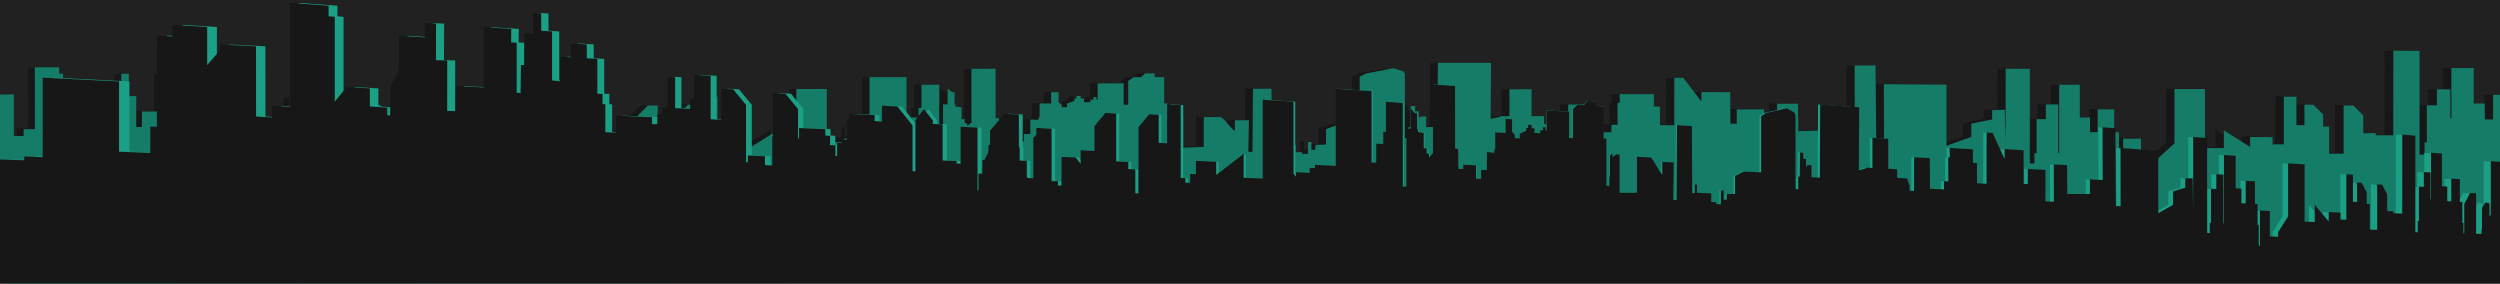 <?xml version="1.0" encoding="UTF-8" standalone="no"?>
<svg
   xmlns:dc="http://purl.org/dc/elements/1.1/"
   xmlns:cc="http://creativecommons.org/ns#"
   xmlns:rdf="http://www.w3.org/1999/02/22-rdf-syntax-ns#"
   xmlns:svg="http://www.w3.org/2000/svg"
   xmlns="http://www.w3.org/2000/svg"
   xmlns:sodipodi="http://sodipodi.sourceforge.net/DTD/sodipodi-0.dtd"
   xmlns:inkscape="http://www.inkscape.org/namespaces/inkscape"
   inkscape:export-ydpi="96"
   inkscape:export-xdpi="96"
   inkscape:export-filename="/run/media/bogdan/WORK/Work2020/Manjaro2020/SocialMedia_Banners/forum_Banner_11.png"
   sodipodi:docname="forum_Footer.svg"
   inkscape:version="1.0 (4035a4fb49, 2020-05-01)"
   id="svg8"
   version="1.1"
   viewBox="0 0 1983.996 225"
   height="225"
   width="1983.996">
  <defs
     id="defs2">
    <style
       id="current-color-scheme"
       type="text/css">
   .ColorScheme-Text { color:#dfdfdf; } .ColorScheme-Highlight { color:#4285f4; }
  </style>
    <style
       type="text/css"
       id="current-color-scheme-6">
      .ColorScheme-Text {
        color:#eff0f1;
      }
      </style>
    <style
       id="current-color-scheme-0"
       type="text/css">
   .ColorScheme-Text { color:#dfdfdf; } .ColorScheme-Highlight { color:#4285f4; }
  </style>
    <style
       type="text/css"
       id="current-color-scheme-2">
      .ColorScheme-Text {
        color:#eff0f1;
      }
      </style>
    <style
       type="text/css"
       id="current-color-scheme-5">
      .ColorScheme-Text {
        color:#eff0f1;
      }
      </style>
  </defs>
  <sodipodi:namedview
     inkscape:guide-bbox="true"
     showguides="true"
     units="px"
     inkscape:document-rotation="0"
     inkscape:window-maximized="1"
     inkscape:window-y="3"
     inkscape:window-x="1923"
     inkscape:window-height="1047"
     inkscape:window-width="1914"
     showgrid="false"
     inkscape:current-layer="layer1"
     inkscape:document-units="px"
     inkscape:cy="-54.709304"
     inkscape:cx="1176.4396"
     inkscape:zoom="0.5"
     inkscape:pageshadow="2"
     inkscape:pageopacity="0"
     borderopacity="1"
     bordercolor="#2e3340"
     pagecolor="#404552"
     id="base" />
  <g
     style="display:inline"
     id="layer1"
     inkscape:groupmode="layer"
     inkscape:label="Layer 1">
    <rect
       inkscape:export-ydpi="96"
       inkscape:export-xdpi="96"
       inkscape:export-filename="/run/media/bogdan/WORK/Work2020/Manjaro2020/Forum/theme/discource-manjaro-theme-dark2/assets/forum_footer_w3_dark.png"
       style="fill:#212121;fill-opacity:1;fill-rule:evenodd;stroke-width:8.624;stroke-linecap:square;stroke-linejoin:round;stroke-opacity:0.4;paint-order:stroke markers fill"
       id="rect1148"
       width="1983.996"
       height="225"
       x="0"
       y="0" />
    <path
       id="path875-3"
       style="fill:#171717;fill-opacity:1;stroke:none;stroke-width:3.279;stroke-linecap:butt;stroke-linejoin:miter;stroke-miterlimit:4;stroke-dasharray:none;stroke-opacity:1"
       d="m 1892.484,40.508 -0.096,66.295 h -13.891 v -1.613 h -9.863 V 91.244 l -7.842,-7.76 h -7.738 v 37.752 h -11.463 v -21.164 h -4.75 v -9.561 l -7.852,-7.658 H 1822 v 16.043 h -6.363 V 76.562 h -9.967 v 37.359 h -8.932 v -5.537 h -2.481 v -0.156 h -15.34 v 7.711 l -20.818,-13 v 13.916 h -14.996 V 70.549 h -24.17 v 42.652 l -14.471,13 v 3.654 h -12.065 v -20.352 h -14.172 v 28.02 h -1.65 v -16.607 h -1.65 v -16.52 h -3.801 V 86.461 h -13.078 v 17.936 h -6.084 V 92.854 h -8.082 v -25.688 h -16.35 v 53.75 h -0.758 V 82.588 h -9.844 v 11.584 h -7.33 v 26.744 h -1.689 v 8.031 l -3.678,-0.029 0.033,-74.207 -19.162,-0.082 -0.074,57.52 -0.641,-25.336 -10.033,0.291 v 7.297 l -16.502,3.311 v 10.395 l -19.695,6.961 v -5.48 h -0.055 l 0.029,-42.533 -49.629,-0.277 0.127,44.191 h -6.152 l -0.607,-58.92 h -16.541 l 0.158,39.771 h -16.334 v 10.971 l -28.471,0.816 -0.324,-21.508 h -16.498 l 0.131,27.713 -10.512,-0.027 0.037,-23.281 -21.678,0.008 0.064,11.203 -5.074,-0.02 -0.094,-24.646 -22.877,-0.123 -0.074,7.342 -14.311,-18.512 h -0.67 -1.295 -1.293 -3.883 l -0.035,37.217 -11.287,-0.084 -0.154,-14.553 -4.668,-0.055 -0.029,-9.746 h -2.592 -1.492 -1.744 -8.076 -13.283 l 0.154,6.67 -1.859,0.453 0.168,16.926 -4.934,0.045 -0.066,5.848 h -16.105 l -0.219,-21.799 h -17.877 l -0.035,23.863 h -5.193 v -3.707 c -0.926,-1.647 -1.861,-3.293 -2.787,-4.939 h -11.149 l 0.029,-6.082 h -9.945 V 70.719 h -17.541 v 21.092 h -7.137 v 0.473 c -2.589,0.547 -5.178,1.092 -7.768,1.639 l 0.338,-43.885 h -42.174 l -0.371,50.324 h -8.938 v -8.25 h -4.215 c -0.527,0.409 -1.056,0.815 -1.584,1.223 v -5.355 h -2.91 v -4.123 l -3.506,-0.02 -0.24,16.525 h -1.541 V 109 l -2.867,0.006 V 58.371 c -0.448,-0.561 -0.897,-1.125 -1.348,-1.686 -2.601,-0.822 -5.2,-1.643 -7.797,-2.465 l -21.75,4.15 -4.932,2.467 v 37.898 h -17.584 L 1046.191,102 v 12.076 l -8.402,0.33 v 3.76 h -3.209 l 0.055,-6.148 -2.805,0.238 v 9.139 h -4.611 v -1.266 h -5.016 v -5.723 h -14.219 v -5.379 h -2.289 v 5.646 l -2.438,0.055 -0.32,-44.41 h -14.676 l -0.4,49.432 -3.27,0.035 0.455,-24.732 h -4.582 -6.533 v 7.342 1.037 c -3.51,-2.061 -7.649,-8.814 -11.166,-10.869 h -10.752 -2.781 v 15.934 7.523 l -16.314,0.496 V 91.674 h -3.332 l -3.375,1.973 v -1.973 h -0.82 l -1.643,1.014 v 13.615 l -0.613,0.035 v 5.924 h -2.723 V 81.881 h -2.557 V 61.234 h -7.527 v -2.943 h -7.58 l -3.326,2.943 h -5.848 l -4.244,2.941 v 18.666 h -3.645 l 0.037,-16.76 -20.617,0.084 v 12.828 h -0.85 V 76.906 h -2.514 v 2.088 h -2.508 v 1.873 h -4.973 v -2.891 h -2.559 v -2.031 h -3.379 v 2.031 h -1.686 v 1.873 l -5.793,2.035 v 2.938 h -4.244 V 83.861 82.844 l -2.514,-1.977 v -7.807 h -1.643 -2.51 -1.695 v 6.789 2.035 h -4.195 -2.512 -0.912 -1.549 v 10.801 h -0.82 V 94.688 l -6.533,-0.172 v 11.289 h -5.051 v 5.676 l -4.49,-0.035 v -8.326 l -11.09,-0.004 v 2.689 h -4.127 l -0.084,-12.33 -2.66,-0.045 -0.057,-38.807 -19.158,0.082 0.033,42.113 -1.297,1.057 -2.029,1.887 -0.045,-2.021 -1.982,-0.711 v -2.867 h -2.518 v -9.324 l -4.812,-0.473 v -1.787 h -0.686 v -9.57 h -0.922 -0.918 l -3.664,-2.689 v 12.26 h -3.658 v 35.582 l -3.029,-0.012 V 67.154 h -14.072 v 18.223 h -2.25 l 0.033,7.467 h -5.852 v 11.541 h -3.824 v -1.91 -1.926 -1.979 -1.982 -1.924 -1.979 -1.979 -1.924 -1.979 -1.982 -1.979 -1.977 -1.873 -2.088 -10.75 -4.92 h -29.297 v 8.824 3 1.92 1.926 2.088 1.873 1.977 1.979 1.982 1.979 1.924 1.979 1.979 1.924 1.982 1.979 1.926 1.982 1.926 1.012 h -16.748 v 1.979 h -4.244 v 2.891 h -10.738 l -0.123,0.305 v 2.418 l -1.998,-1.795 V 70.533 H 626.191 V 116.84 H 611.408 v -1.408 -12.508 l -21.037,13 v -7.711 h -15.334 v 7.711 h -4.359 v 5.148 h -3.559 v -2.578 h -3.496 V 76.549 h -9.965 v 22.334 h -6.363 V 82.84 h -6.996 l -7.846,7.658 V 128.25 h -2.326 v -13.635 h -5.104 v -4.031 l -8.787,-0.019 V 83.477 h -7.744 l -7.84,7.758 v 13.945 h -9.861 v 7.711 l -3.5,-3.516 h -9.959 l -0.064,16.084 h -2.545 l 0.145,-2.373 -4.537,0.082 V 93.959 h -10.604 v 3.803 l -2.119,1.859 v 22.338 h -4.172 v -0.572 h -0.332 l -0.035,-8.943 -4.891,0.035 v -7.363 h -0.539 V 87.033 h -9.861 l -9.857,9.756 v 7.82 h -1.029 l -0.143,4.066 -2.621,4.232 -1.312,0.168 -0.172,7.514 h -2.562 v 9.141 l -0.643,0.006 V 95.424 h -11.342 v 15.311 4.883 h -2.68 v -1.404 l -9.293,0.045 v -3.521 -16.047 h -6.504 l -0.045,-1.939 -5.832,-5.766 -5.543,6.1 v 27.623 h -1.902 V 96.051 l -9.859,-9.746 h -9.965 v 8.477 h -4.717 v -3.26 l -16.281,0.129 v 2.309 h -0.203 v 0.73 h -1.377 v 10.863 h -1.512 l 0.037,-6.975 h -1.525 l -0.037,8.619 -2.939,0.045 v 6.975 h -1.125 v -5.576 h -3.365 l 0.057,-4.906 h -2.98 v -3.377 l -16.361,0.045 -0.037,5.512 h -0.633 V 90.504 l -7.744,-7.658 h -7.738 v 22.67 h -0.354 v 15.082 h -4.422 l -0.057,-4.645 h -10.355 l -0.037,3.508 -1.1,-0.01 V 89.766 l -7.734,-7.654 h -7.107 v 16.047 h -6.359 V 75.82 h -9.859 v 12.301 l -2.23,-0.1 v 5.322 l -8.83,0.045 V 77.627 l -4.471,0.045 -0.074,15.67 -3.014,0.094 v 3.463 l -2.795,0.045 -0.111,5.064 -2.984,0.092 v -3.555 l -20.752,0.129 -0.035,8.623 -5.998,-0.045 0.037,-13.982 h -1.604 l 0.037,-5.111 h -2.945 l -0.037,-17.41 h -5.928 l -0.037,-6.928 -8.869,0.045 V 70.75 h -5.957 v 12.293 l -4.514,-0.254 v -24.25 h -5.996 v -8.484 h -4.51 l 0.076,10.172 -4.584,0.133 -0.074,15.676 -2.014,0.045 -0.215,13.814 -2.135,-0.045 0.037,-24.555 -3.057,-0.045 0.111,-6.627 -14.904,0.045 v 29.449 l -14.943,0.082 -0.035,12.125 -4.506,0.129 0.037,-24.465 -5.963,0.205 0.074,-17.658 -5.957,0.084 v 6.928 H 77.631 l -0.074,12.535 c -0.112,0 -0.22,4.701 -0.332,4.701 l -4.139,7.189 -0.111,13.945 h -1.453 v -3.639 l -8.98,-0.172 v -8.619 h -11.814 -0.037 l -5.957,7.146 V 58.533 l -3.09,-0.045 -0.037,-5.021 H 22.379 l 0.037,48.58 -8.941,0.045 v 5.371 L 5.725,107.379 5.689,74.727 0,74.781 v 135.93 h 541.91 351.131 134.773 144.85 86.477 217.139 207.465 90.789 209.463 V 75 h -12.418 v 19.436 h -6.6 V 81.924 h -8.758 V 54.086 H 1938.5 v 39.848 l -0.81,-0.803 V 70.797 h -10.674 v 12.559 h -7.947 v 28.984 h -1.83 v 9.627 h -3.988 l 0.035,-81.377 z"
       sodipodi:nodetypes="cccccccccccccccccccccccccccccccccccccccccccccccccccccccccccccccccccccccccccccccccccccccccccccccccccccccccccccccccccccccccccccccccccccccccccccccccccccccccccccccccccccccccccccccccccccccccccccccccccccccccccccccccccccccccccccccccccccccccccccccccccccccccccccccccccccccccccccccccccccccccccccccccccccccccccccccccccccccccccccccccccccccccccccccccccccccccccccccccccccccccccccccccccccccccccccccccccccccccccccccccccccccccccccccccccccccccccccccccccccccccccccccccccccccccccccccccccccccccccccccccccccccccccccccccccccccccccccccccccccccccccccccccccccccccccccccccccccccc" />
    <path
       id="path2162-6"
       style="fill:#157c68;fill-opacity:1;stroke:none;stroke-width:3.299;stroke-linecap:butt;stroke-linejoin:miter;stroke-miterlimit:4;stroke-dasharray:none;stroke-opacity:1"
       d="M 1899.348 40.273 L 1899.252 107.33 L 1885.35 107.33 L 1885.35 105.697 L 1875.477 105.697 L 1875.477 91.592 L 1867.629 83.744 L 1859.883 83.744 L 1859.883 121.93 L 1848.412 121.93 L 1848.412 100.521 L 1843.656 100.521 L 1843.656 90.854 L 1835.799 83.107 L 1828.803 83.107 L 1828.803 99.334 L 1822.434 99.334 L 1822.434 76.742 L 1812.459 76.742 L 1812.459 114.531 L 1803.52 114.531 L 1803.52 108.93 L 1801.037 108.93 L 1801.037 108.771 L 1785.684 108.771 L 1785.684 116.57 L 1764.848 103.422 L 1764.848 117.498 L 1749.84 117.498 L 1749.84 70.66 L 1725.648 70.66 L 1725.648 113.801 L 1711.166 126.951 L 1711.166 130.646 L 1699.092 130.646 L 1699.092 110.062 L 1684.908 110.062 L 1684.908 138.402 L 1683.256 138.402 L 1683.256 121.605 L 1681.603 121.605 L 1681.603 104.896 L 1677.801 104.896 L 1677.801 86.756 L 1664.709 86.756 L 1664.709 104.896 L 1658.621 104.896 L 1658.621 93.221 L 1650.531 93.221 L 1650.531 67.238 L 1634.17 67.238 L 1634.17 121.605 L 1633.412 121.605 L 1633.412 82.836 L 1623.559 82.836 L 1623.559 94.555 L 1616.223 94.555 L 1616.223 121.605 L 1614.531 121.605 L 1614.531 129.729 L 1610.85 129.699 L 1610.885 54.641 L 1591.705 54.557 L 1591.631 112.736 L 1590.988 87.111 L 1580.947 87.406 L 1580.947 94.785 L 1564.432 98.133 L 1564.432 108.648 L 1544.721 115.689 L 1544.721 110.146 L 1544.664 110.146 L 1544.693 67.125 L 1495.023 66.844 L 1495.148 111.541 L 1488.992 111.541 L 1488.385 51.945 L 1471.828 51.945 L 1471.986 92.174 L 1455.639 92.174 L 1455.639 103.27 L 1427.145 104.096 L 1426.82 82.342 L 1410.309 82.342 L 1410.439 110.373 L 1399.92 110.344 L 1399.955 86.797 L 1378.258 86.805 L 1378.324 98.137 L 1373.244 98.117 L 1373.15 73.188 L 1350.256 73.061 L 1350.182 80.488 L 1335.857 61.764 L 1335.186 61.764 L 1333.891 61.764 L 1332.596 61.764 L 1328.711 61.764 L 1328.676 99.406 L 1317.379 99.322 L 1317.225 84.604 L 1312.553 84.547 L 1312.523 74.689 L 1309.928 74.689 L 1308.436 74.689 L 1306.691 74.689 L 1298.607 74.689 L 1285.312 74.689 L 1285.467 81.436 L 1283.605 81.895 L 1283.775 99.016 L 1278.836 99.061 L 1278.772 104.975 L 1262.65 104.975 L 1262.434 82.926 L 1244.539 82.926 L 1244.504 107.062 L 1239.307 107.062 L 1239.307 103.312 C 1238.38 101.647 1237.445 99.982 1236.518 98.316 L 1225.359 98.316 L 1225.389 92.166 L 1215.434 92.166 L 1215.434 70.83 L 1197.879 70.83 L 1197.879 92.166 L 1190.736 92.166 L 1190.736 92.645 C 1188.145 93.198 1185.553 93.747 1182.961 94.301 L 1183.301 49.914 L 1141.092 49.914 L 1140.721 100.816 L 1131.775 100.816 L 1131.775 92.473 L 1127.557 92.473 C 1127.029 92.886 1126.501 93.297 1125.973 93.709 L 1125.973 88.291 L 1123.059 88.291 L 1123.059 84.121 L 1119.551 84.102 L 1119.309 100.816 L 1117.768 100.816 L 1117.768 109.553 L 1114.897 109.559 L 1114.897 58.342 C 1114.448 57.774 1114 57.204 1113.549 56.637 C 1110.946 55.805 1108.343 54.974 1105.744 54.143 L 1083.975 58.342 L 1079.041 60.836 L 1079.041 99.17 L 1061.441 99.17 L 1052.334 102.471 L 1052.334 114.686 L 1043.926 115.02 L 1043.926 118.822 L 1040.711 118.822 L 1040.768 112.604 L 1037.961 112.846 L 1037.961 122.09 L 1033.346 122.09 L 1033.346 120.809 L 1028.324 120.809 L 1028.324 115.02 L 1014.094 115.02 L 1014.094 109.578 L 1011.803 109.578 L 1011.803 115.291 L 1009.363 115.346 L 1009.043 70.426 L 994.355 70.426 L 993.955 120.424 L 990.684 120.461 L 991.137 95.443 L 986.553 95.443 L 980.014 95.443 L 980.014 102.871 L 980.014 103.92 C 976.5 101.835 972.356 95.004 968.836 92.926 L 958.076 92.926 L 955.291 92.926 L 955.291 109.041 L 955.291 116.652 L 938.963 117.154 L 938.963 92.027 L 935.629 92.027 L 932.252 94.023 L 932.252 92.027 L 931.43 92.027 L 929.787 93.051 L 929.787 106.822 L 929.174 106.859 L 929.174 112.85 L 926.449 112.85 L 926.449 82.123 L 923.889 82.123 L 923.889 61.238 L 916.355 61.238 L 916.355 58.262 L 908.77 58.262 L 905.439 61.238 L 899.588 61.238 L 895.34 64.215 L 895.34 83.094 L 891.691 83.094 L 891.729 66.143 L 871.094 66.227 L 871.094 79.201 L 870.244 79.201 L 870.244 77.09 L 867.727 77.09 L 867.727 79.201 L 865.219 79.201 L 865.219 81.096 L 860.242 81.096 L 860.242 78.172 L 857.682 78.172 L 857.682 76.117 L 854.299 76.117 L 854.299 78.172 L 852.611 78.172 L 852.611 80.066 L 846.812 82.125 L 846.812 85.096 L 842.566 85.096 L 842.566 84.125 L 842.566 83.096 L 840.051 81.096 L 840.051 73.199 L 838.406 73.199 L 835.895 73.199 L 834.197 73.199 L 834.197 80.066 L 834.197 82.125 L 829.998 82.125 L 827.486 82.125 L 826.572 82.125 L 825.021 82.125 L 825.021 93.051 L 824.199 93.051 L 824.199 95.074 L 817.662 94.9 L 817.662 106.32 L 812.607 106.32 L 812.607 112.061 L 808.113 112.025 L 808.113 103.602 L 797.014 103.6 L 797.014 106.32 L 792.883 106.32 L 792.799 93.848 L 790.137 93.803 L 790.08 54.551 L 770.906 54.635 L 770.939 97.23 L 769.641 98.299 L 767.611 100.207 L 767.566 98.162 L 765.58 97.443 L 765.58 94.543 L 763.062 94.543 L 763.062 85.111 L 758.244 84.633 L 758.244 82.824 L 757.559 82.824 L 757.559 73.146 L 756.635 73.146 L 755.717 73.146 L 752.051 70.426 L 752.051 82.824 L 748.389 82.824 L 748.389 118.816 L 745.355 118.805 L 745.355 67.225 L 731.271 67.225 L 731.271 85.656 L 729.02 85.656 L 729.053 93.209 L 723.197 93.209 L 723.197 104.883 L 719.371 104.883 L 719.371 102.949 L 719.371 101.002 L 719.371 99.002 L 719.371 96.996 L 719.371 95.049 L 719.371 93.049 L 719.371 91.049 L 719.371 89.102 L 719.371 87.1 L 719.371 85.096 L 719.371 83.094 L 719.371 81.094 L 719.371 79.199 L 719.371 77.088 L 719.371 66.215 L 719.371 61.238 L 690.049 61.238 L 690.049 70.164 L 690.049 73.197 L 690.049 75.141 L 690.049 77.088 L 690.049 79.199 L 690.049 81.094 L 690.049 83.094 L 690.049 85.096 L 690.049 87.1 L 690.049 89.102 L 690.049 91.049 L 690.049 93.049 L 690.049 95.049 L 690.049 96.996 L 690.049 99.002 L 690.049 101.002 L 690.049 102.949 L 690.049 104.955 L 690.049 106.902 L 690.049 107.928 L 673.285 107.928 L 673.285 109.928 L 669.037 109.928 L 669.037 112.852 L 658.291 112.852 L 658.172 113.16 L 658.172 115.605 L 656.17 113.789 L 656.17 70.643 L 631.98 70.643 L 631.98 117.48 L 617.184 117.48 L 617.184 116.055 L 617.184 103.404 L 596.131 116.553 L 596.131 108.754 L 580.783 108.754 L 580.783 116.553 L 576.42 116.553 L 576.42 121.762 L 572.857 121.762 L 572.857 119.152 L 569.359 119.152 L 569.359 76.727 L 559.387 76.727 L 559.387 99.316 L 553.018 99.316 L 553.018 83.09 L 546.016 83.09 L 538.162 90.836 L 538.162 129.02 L 535.834 129.02 L 535.834 115.229 L 530.727 115.229 L 530.727 111.15 L 521.932 111.131 L 521.932 83.732 L 514.182 83.732 L 506.334 91.58 L 506.334 105.686 L 496.467 105.686 L 496.467 113.484 L 492.963 109.928 L 482.994 109.928 L 482.93 126.199 L 480.383 126.199 L 480.529 123.797 L 475.986 123.881 L 475.986 94.338 L 465.375 94.338 L 465.375 98.186 L 463.254 100.064 L 463.254 122.66 L 459.078 122.66 L 459.078 122.08 L 458.746 122.08 L 458.711 113.035 L 453.816 113.07 L 453.816 105.623 L 453.275 105.623 L 453.275 87.334 L 443.406 87.334 L 433.541 97.201 L 433.541 105.111 L 432.51 105.111 L 432.367 109.223 L 429.744 113.504 L 428.43 113.674 L 428.26 121.275 L 425.693 121.275 L 425.693 130.52 L 425.051 130.525 L 425.051 95.82 L 413.701 95.82 L 413.701 111.307 L 413.701 116.246 L 411.018 116.246 L 411.018 114.826 L 401.717 114.871 L 401.717 111.311 L 401.717 95.078 L 395.207 95.078 L 395.162 93.117 L 389.326 87.285 L 383.777 93.455 L 383.777 121.395 L 381.875 121.395 L 381.875 96.455 L 372.008 86.598 L 362.033 86.598 L 362.033 95.17 L 357.312 95.17 L 357.312 91.875 L 341.018 92.004 L 341.018 94.338 L 340.818 94.338 L 340.818 95.078 L 339.439 95.078 L 339.439 106.066 L 337.928 106.066 L 337.965 99.012 L 336.438 99.012 L 336.4 107.729 L 333.459 107.775 L 333.459 114.83 L 332.332 114.83 L 332.332 109.191 L 328.965 109.191 L 329.02 104.229 L 326.039 104.229 L 326.039 100.811 L 309.662 100.857 L 309.625 106.434 L 308.992 106.434 L 308.992 90.844 L 301.242 83.098 L 293.496 83.098 L 293.496 106.027 L 293.145 106.027 L 293.145 121.283 L 288.717 121.283 L 288.662 116.586 L 278.297 116.586 L 278.26 120.133 L 277.158 120.121 L 277.158 90.094 L 269.418 82.354 L 262.305 82.354 L 262.305 98.584 L 255.939 98.584 L 255.939 75.988 L 246.072 75.988 L 246.072 88.432 L 243.84 88.33 L 243.84 93.713 L 235.002 93.758 L 235.002 77.816 L 230.527 77.863 L 230.453 93.713 L 227.438 93.807 L 227.438 97.309 L 224.639 97.355 L 224.527 102.477 L 221.541 102.57 L 221.541 98.977 L 200.771 99.105 L 200.736 107.828 L 194.734 107.783 L 194.77 93.639 L 193.166 93.639 L 193.203 88.469 L 190.254 88.469 L 190.219 70.859 L 184.285 70.859 L 184.248 63.854 L 175.371 63.898 L 175.371 70.861 L 169.41 70.861 L 169.41 83.295 L 164.893 83.039 L 164.893 58.51 L 158.891 58.51 L 158.891 49.928 L 154.377 49.928 L 154.453 60.217 L 149.867 60.352 L 149.791 76.207 L 147.775 76.252 L 147.561 90.227 L 145.426 90.18 L 145.463 65.344 L 142.402 65.297 L 142.516 58.596 L 127.598 58.641 L 127.598 88.426 L 112.643 88.51 L 112.605 100.775 L 108.098 100.904 L 108.133 76.158 L 102.166 76.367 L 102.24 58.506 L 96.277 58.592 L 96.277 65.598 L 82.961 65.598 L 82.885 78.277 C 82.773 78.277 82.665 83.033 82.553 83.033 L 78.41 90.305 L 78.299 104.41 L 76.846 104.41 L 76.846 100.729 L 67.857 100.555 L 67.857 91.838 L 56.033 91.838 L 55.996 91.838 L 50.033 99.066 L 50.033 58.506 L 46.939 58.461 L 46.904 53.381 L 27.662 53.381 L 27.697 102.52 L 18.75 102.566 L 18.75 107.998 L 10.994 107.912 L 10.957 74.885 L 0 74.994 L 0 212.432 L 547.641 212.432 L 899.068 212.432 L 1033.955 212.432 L 1178.928 212.432 L 1265.477 212.432 L 1482.803 212.432 L 1690.443 212.432 L 1781.309 212.432 L 1983.996 212.432 L 1983.996 75.162 L 1978.51 75.162 L 1978.51 94.82 L 1971.902 94.82 L 1971.902 82.164 L 1963.137 82.164 L 1963.137 54.006 L 1945.404 54.006 L 1945.404 94.312 L 1944.592 93.5 L 1944.592 70.91 L 1933.908 70.91 L 1933.908 83.613 L 1925.953 83.613 L 1925.953 112.932 L 1924.123 112.932 L 1924.123 122.668 L 1920.131 122.668 L 1920.166 40.355 L 1899.348 40.273 z " />
    <path
       id="path875"
       style="fill:#1b9f85;fill-opacity:1;stroke:none;stroke-width:2.426;stroke-linecap:butt;stroke-linejoin:miter;stroke-miterlimit:4;stroke-dasharray:none;stroke-opacity:1"
       d="m 237.389,2.361 0.057,82.324 -14.297,-0.613 v 9.133 l -12.477,-0.715 -0.059,-55.727 -28.502,-1.432 V 40.031 L 172.125,51.676 V 21.443 l -27.342,-1.748 v 9.248 l -12.188,-0.75 -0.06,72.4 -5.158,-0.143 -0.059,20.91 -24.602,-0.984 V 64.617 L 42.598,61.652 v 63.1 l -14.496,-0.602 -0.062,3.023 -21.182,-0.662 0,98.494 909.102,-0.494 335.273,-0.182 110.143,-0.06 108.967,-0.059 60.877,-0.033 140.715,-0.076 120.273,-0.064 48.822,-0.029 142.967,-0.078 0,-51.361 -0.844,-0.039 v -43.824 l -12.1,-0.826 v 42.311 l -0.998,1.717 v -10.264 l -0.639,-0.031 v -0.67 l -2.67,-0.139 -2.625,4.387 v 16.939 l -0.381,0.656 v 2.904 l -4.24,-0.168 v -32.139 l -4.693,-0.26 -4.666,8.752 v 23.275 l -0.644,-0.025 v -8.223 l -0.85,-0.037 v -16.568 l -1.957,-0.102 v -18 l -6.77,-0.408 v 18.059 l -3.166,-0.164 v -11.645 l -4.217,-0.242 v -25.959 l -8.582,-0.6 v 37.312 l -0.395,-0.771 v -20.918 l -5.207,-0.324 v 11.793 l -3.894,-0.221 v 27.264 l -0.898,-0.039 v 9.059 l -1.961,-0.076 0.018,-76.652 -10.285,-0.857 -0.047,62.746 -6.928,-0.318 v -1.535 l -4.947,-0.23 v -13.275 l -3.947,-7.609 -3.912,-0.221 v 36.068 l -5.82,-0.23 v -20.277 l -2.422,-0.119 v -9.168 l -4.014,-7.574 -3.588,-0.205 v 15.443 l -3.275,-0.164 v -21.531 l -5.15,-0.307 v 36.102 l -4.637,-0.199 v -5.361 l -1.293,-0.059 v -0.152 l -8.02,-0.365 v 7.5 l -10.98,-13.17 v 13.604 l -7.979,-0.332 v -45.434 l -12.984,-0.811 v 42.098 l -7.848,12.535 v 3.621 l -6.586,-0.236 v -20.219 l -7.785,-0.35 v 27.934 l -0.91,-0.029 v -16.562 l -0.912,-0.037 v -16.482 l -2.102,-0.1 v -17.912 l -7.26,-0.402 v 17.971 l -3.394,-0.16 v -11.584 l -4.523,-0.236 v -25.83 l -9.207,-0.59 v 54.271 l -0.43,-0.016 v -38.709 l -5.584,-0.318 v 11.729 l -4.174,-0.217 v 27.125 l -0.965,-0.037 v 8.148 l -2.103,-0.105 0.02,-75.367 -11.02,-0.852 -0.043,58.703 -0.369,-25.877 -5.814,-0.023 v 7.467 l -9.629,2.904 v 10.684 l -11.598,6.66 v -5.66 h -0.033 l 0.018,-43.934 -29.756,-2.197 0.076,46.242 -3.742,-0.166 -0.369,-61.771 -10.125,-0.717 0.098,41.873 -10.084,-0.533 v 11.596 l -17.785,0.019 -0.203,-22.922 -10.432,-0.598 0.084,29.656 -6.693,-0.33 0.022,-24.977 -13.924,-0.76 0.041,12.092 -3.281,-0.188 -0.062,-26.637 -14.91,-1.049 -0.049,7.98 -9.424,-20.756 -0.443,-0.029 -0.855,-0.057 -0.858,-0.057 -2.572,-0.172 -0.022,40.705 -7.516,-0.465 -0.102,-15.971 -3.121,-0.236 -0.021,-10.709 -1.736,-0.105 -1,-0.059 -1.17,-0.072 -5.438,-0.33 -8.994,-0.545 0.103,7.389 -1.264,0.43 0.115,18.748 -3.361,-0.117 -0.045,6.482 -11.035,-0.521 -0.148,-24.289 -12.367,-0.705 -0.025,26.713 -3.615,-0.168 v -4.156 c -0.646,-1.878 -1.297,-3.755 -1.943,-5.635 l -7.809,-0.393 0.02,-6.844 -7.008,-0.371 v -23.803 l -12.455,-0.777 v 23.922 l -5.101,-0.27 v 0.537 c -1.856,0.525 -3.716,1.046 -5.578,1.572 l 0.242,-49.967 -30.711,-2.201 -0.273,57.996 -6.606,-0.324 v -9.537 l -3.127,-0.164 c -0.392,0.452 -0.785,0.902 -1.178,1.354 v -6.199 l -2.166,-0.119 v -4.777 l -2.613,-0.17 -0.18,19.158 -1.15,-0.057 v 10.023 l -2.144,-0.09 V 91.242 c -0.335,-0.675 -0.67,-1.352 -1.008,-2.027 -1.949,-1.089 -3.899,-2.181 -5.852,-3.273 l -16.467,3.717 -3.76,2.637 v 44.479 l -13.506,-0.672 -7.043,3.508 v 14.285 l -6.537,0.111 v 4.459 l -2.506,-0.104 0.043,-7.297 -2.195,0.188 v 10.857 l -3.613,-0.145 v -1.506 l -3.943,-0.158 v -6.818 l -11.24,-0.48 v -6.434 l -1.818,-0.082 v 6.76 l -1.94,-0.018 -0.254,-53.219 -11.738,-0.734 -0.322,59.473 -2.629,-0.065 0.365,-29.777 -3.691,-0.189 -5.283,-0.271 v 8.873 1.254 c -2.847,-2.629 -6.214,-10.974 -9.08,-13.613 l -8.799,-0.463 -2.285,-0.119 v 19.4 9.162 l -13.486,0.041 v -30.4 l -2.769,-0.146 -2.812,2.27 v -2.418 l -0.686,-0.037 -1.369,1.17 v 16.709 l -0.514,0.019 v 7.271 l -2.277,-0.1 V 110 l -2.141,-0.123 V 84.494 l -6.326,-0.422 v -3.627 l -6.399,-0.436 -2.818,3.447 -4.967,-0.33 -3.615,3.408 v 23.148 l -3.115,-0.178 0.031,-20.805 -17.744,-1.041 v 16.029 l -0.736,-0.043 v -2.609 l -2.182,-0.131 v 2.611 l -2.176,-0.127 v 2.344 l -4.33,-0.25 v -3.625 l -2.232,-0.131 v -2.549 l -2.955,-0.178 v 2.551 l -1.477,-0.086 v 2.354 l -5.086,2.266 v 3.699 l -3.736,-0.209 v -1.211 -1.283 l -2.219,-2.621 v -9.85 l -1.451,-0.09 -2.221,-0.137 -1.502,-0.092 v 8.582 2.572 l -3.723,-0.213 -2.234,-0.129 -0.812,-0.047 -1.381,-0.08 v 13.693 l -0.732,-0.039 v 2.539 l -5.838,-0.52 v 14.344 l -4.531,-0.211 v 7.225 l -4.041,-0.223 v -10.613 l -10.029,-0.484 v 3.439 l -3.752,-0.174 -0.074,-15.797 -2.424,-0.184 -0.051,-49.75 -17.572,-1.115 0.029,54.318 -1.199,1.301 -1.875,2.344 -0.041,-2.611 -1.836,-1.012 v -3.703 l -2.332,-0.121 v -12.059 l -4.471,-0.863 v -2.314 l -0.639,-0.037 V 89.957 l -0.859,-0.053 -0.855,-0.053 -3.416,-3.701 v 15.908 l -3.424,-0.195 v 46.229 l -2.84,-0.129 V 81.646 l -13.262,-0.848 v 23.805 l -2.131,-0.119 0.027,9.764 -5.559,-0.293 v 15.119 l -3.644,-0.172 v -2.506 -2.525 -2.594 -2.6 -2.525 -2.594 -2.594 -2.525 -2.594 -2.602 -2.594 -2.594 -2.455 -2.738 -14.098 -6.455 l -28.225,-1.881 v 11.686 3.973 2.543 2.549 2.766 2.479 2.619 2.619 2.627 2.619 2.549 2.619 2.619 2.549 2.625 2.619 2.551 2.625 2.549 1.342 l -16.383,-0.752 v 2.633 l -4.18,-0.188 v 3.854 l -10.631,-0.465 -0.119,0.404 v 3.236 l -1.988,-2.49 V 80.66 l -24.24,-1.514 v 62.52 l -15.023,-0.627 v -1.912 -16.971 l -21.637,16.729 v -10.537 l -15.969,-0.727 v 10.592 l -4.57,-0.193 v 7.086 l -3.74,-0.148 v -3.553 l -3.684,-0.152 V 83.404 l -10.551,-0.631 v 30.908 l -6.775,-0.336 V 91.096 l -7.482,-0.426 -8.436,10.195 v 52.627 l -2.51,-0.092 v -19.021 l -5.521,-0.236 v -5.635 l -9.551,-0.453 V 90.078 l -8.467,-0.479 -8.619,10.449 v 19.656 l -10.906,-0.512 v 10.908 l -3.891,-5.148 -11.121,-0.502 -0.074,22.859 -2.854,-0.107 0.164,-3.371 -5.104,-0.08 v -41.617 l -11.986,-0.623 v 5.439 l -2.406,2.539 v 31.975 l -4.748,-0.188 v -0.822 l -0.379,-0.014 -0.033,-12.822 -5.586,-0.193 v -10.572 l -0.619,-0.029 V 90.852 l -11.326,-0.625 -11.404,13.484 v 11.314 l -1.193,-0.057 -0.168,5.877 -3.049,5.992 -1.529,0.178 -0.195,10.883 -2.992,-0.119 v 13.258 l -0.748,-0.019 v -49.787 l -13.303,-0.684 v 22.311 7.113 l -3.158,-0.133 v -2.049 l -11.004,-0.406 v -5.152 -23.482 l -7.744,-0.4 -0.055,-2.848 -6.977,-8.844 -6.658,8.621 V 135.967 l -2.291,-0.092 V 99.529 L 715.846,84.504 703.703,83.83 v 12.586 l -5.781,-0.299 v -4.846 l -20.104,-0.875 v 3.453 l -0.252,-0.01 v 1.094 l -1.711,-0.088 v 16.268 l -1.881,-0.088 0.045,-10.449 -1.9,-0.094 -0.045,12.918 -3.67,-0.102 v 10.467 l -1.406,-0.059 v -8.371 l -4.213,-0.191 0.07,-7.373 -3.738,-0.178 v -5.082 l -20.686,-0.947 -0.045,8.346 -0.805,-0.037 V 86.529 l -9.883,-12.162 -9.938,-0.564 v 34.535 l -0.453,-0.021 v 22.98 l -5.705,-0.227 -0.072,-7.092 -13.438,-0.564 -0.045,5.371 -1.436,-0.072 V 83.201 L 586.5,70.891 577.154,70.355 v 24.74 l -8.406,-0.42 V 60.148 l -13.113,-0.787 v 19.086 l -2.98,-0.318 v 8.264 L 540.803,85.844 V 61.285 l -6.033,-0.287 -0.1,24.453 -4.076,-0.066 v 5.412 l -3.793,-0.121 -0.15,7.914 -4.057,-0.051 v -5.566 l -28.471,-1.219 -0.049,13.615 -8.314,-0.453 0.049,-22.131 -2.23,-0.117 0.049,-8.094 -4.102,-0.223 -0.051,-27.607 -8.289,-0.518 -0.049,-11.014 -12.473,-0.744 v 10.98 l -8.428,-0.525 v 19.652 l -6.412,-0.77 V 24.965 l -8.555,-0.58 V 10.762 l -6.459,-0.463 0.105,16.367 -6.588,-0.227 -0.107,25.25 -2.902,-0.102 -0.307,22.266 -3.082,-0.238 0.051,-39.637 -4.422,-0.359 0.16,-10.697 -21.725,-1.4 v 47.879 l -22.047,-1.066 -0.053,19.832 -6.699,-0.119 0.053,-40.092 -8.906,-0.197 0.111,-29 -8.941,-0.469 v 11.406 l -20.129,-1.301 -0.113,20.75 c -0.17,-0.011 -0.335,7.766 -0.506,7.756 l -6.307,11.568 -0.17,23.127 -2.221,-0.105 v -6.043 l -13.779,-0.963 V 70.123 l -18.285,-0.969 -0.055,-0.002 -9.291,11.504 V 13.34 l -4.836,-0.404 -0.055,-8.443 z M 1901.332,106.805 v -0.004 l -0,0.004 z"
       sodipodi:nodetypes="cccccccccccccccccccccccccccccccccccccccccccccccccccccccccccccccccccccccccccccccccccccccccccccccccccccccccccccccccccccccccccccccccccccccccccccccccccccccccccccccccccccccccccccccccccccccccccccccccccccccccccccccccccccccccccccccccccccccccccccccccccccccccccccccccccccccccccccccccccccccccccccccccccccccccccccccccccccccccccccccccccccccccccccccccccccccccccccccccccccccccccccccccccccccccccccccccccccccccccccccccccccccccccccccccccccccccccccccccccccccccccccccccccccccccccccccccccccccccccccccccccccccccccccccccccccccccccccccccccccccccccccccccccccccccccccccccccccccccccccccccccccccccccccccccccccccccccccccccccc" />
    <path
       id="path2162"
       style="fill:#171717;fill-opacity:1;stroke:none;stroke-width:2.42;stroke-linecap:butt;stroke-linejoin:miter;stroke-miterlimit:4;stroke-dasharray:none;stroke-opacity:1"
       d="m 230.143,2.363 0.057,82.324 -14.402,-0.613 v 9.133 l -12.57,-0.715 -0.057,-55.727 -28.715,-1.432 v 4.699 L 164.395,51.68 V 21.447 l -27.545,-1.75 v 9.248 l -12.277,-0.75 -0.061,72.402 -5.197,-0.145 -0.059,20.91 -24.785,-0.982 V 64.619 L 33.904,61.654 v 63.1 l -14.604,-0.6 -0.062,3.021 L 0,126.578 V 225 h 1983.996 l -4e-4,-96.623 -7.309,-0.496 v 42.312 l -1.004,1.715 v -10.262 l -0.646,-0.033 v -0.67 l -2.688,-0.139 -2.644,4.387 v 16.939 l -0.385,0.656 v 2.904 l -4.271,-0.168 v -32.139 l -4.729,-0.26 -4.701,8.752 v 23.275 l -0.648,-0.025 v -8.223 l -0.857,-0.037 v -16.568 l -1.969,-0.102 v -18 l -6.82,-0.408 v 18.059 l -3.189,-0.164 v -11.645 l -4.248,-0.242 v -25.959 l -8.646,-0.6 v 37.314 l -0.398,-0.773 v -20.916 l -5.246,-0.326 v 11.793 l -3.922,-0.221 v 27.264 l -0.904,-0.039 v 9.059 l -1.976,-0.076 0.018,-76.652 -10.365,-0.857 -0.049,62.744 -6.979,-0.318 v -1.535 l -4.982,-0.23 v -13.275 l -3.978,-7.609 -3.941,-0.221 v 36.068 l -5.863,-0.23 v -20.277 l -2.439,-0.119 v -9.168 l -4.045,-7.574 -3.613,-0.205 v 15.443 l -3.299,-0.164 v -21.531 l -5.189,-0.307 v 36.102 l -4.672,-0.199 v -5.361 l -1.301,-0.059 v -0.152 l -8.08,-0.365 v 7.5 l -11.062,-13.17 v 13.604 l -8.037,-0.332 v -45.434 l -13.08,-0.811 v 42.096 l -7.906,12.537 v 3.621 l -6.635,-0.236 v -20.219 l -7.844,-0.35 v 27.934 l -0.918,-0.029 v -16.562 l -0.918,-0.037 v -16.482 l -2.115,-0.1 v -17.912 l -7.316,-0.402 v 17.971 l -3.418,-0.16 V 149.705 l -4.559,-0.238 v -25.83 l -9.275,-0.59 v 54.271 l -0.432,-0.016 V 138.594 l -5.625,-0.318 v 11.729 l -4.205,-0.217 v 27.127 l -0.973,-0.039 v 8.148 l -2.119,-0.105 0.02,-75.367 -11.1,-0.852 -0.043,58.703 -0.375,-25.877 -5.857,-0.023 v 7.467 l -9.699,2.904 v 10.684 l -11.684,6.66 v -5.66 h -0.033 l 0.018,-43.934 -29.977,-2.195 0.076,46.24 -3.77,-0.166 -0.373,-61.771 -10.199,-0.717 0.098,41.873 -10.158,-0.533 v 11.596 l -17.916,0.019 -0.205,-22.922 -10.51,-0.598 0.084,29.656 -6.742,-0.33 0.022,-24.977 -14.027,-0.76 0.043,12.092 -3.307,-0.186 -0.061,-26.639 -15.021,-1.049 -0.051,7.982 -9.494,-20.756 -0.445,-0.031 -0.863,-0.057 -0.863,-0.057 -2.592,-0.17 -0.022,40.703 -7.57,-0.465 -0.103,-15.971 -3.144,-0.236 -0.02,-10.709 -1.75,-0.105 -1.008,-0.059 -1.18,-0.07 -5.476,-0.33 -9.061,-0.547 0.103,7.389 -1.271,0.43 0.115,18.75 -3.387,-0.119 -0.045,6.482 -11.117,-0.521 -0.15,-24.287 -12.457,-0.705 -0.025,26.711 -3.643,-0.168 v -4.156 c -0.65,-1.878 -1.308,-3.755 -1.959,-5.635 l -7.867,-0.391 0.021,-6.844 -7.061,-0.371 v -23.805 l -12.547,-0.777 v 23.922 l -5.141,-0.27 v 0.539 c -1.87,0.525 -3.743,1.046 -5.619,1.572 l 0.244,-49.967 -30.939,-2.201 -0.275,57.994 -6.654,-0.324 v -9.535 l -3.15,-0.166 c -0.394,0.452 -0.79,0.904 -1.185,1.355 v -6.201 l -2.184,-0.117 v -4.777 l -2.633,-0.17 -0.182,19.156 -1.158,-0.055 v 10.023 l -2.16,-0.09 V 91.244 c -0.338,-0.675 -0.676,-1.354 -1.016,-2.029 -1.963,-1.089 -3.93,-2.179 -5.896,-3.271 l -16.588,3.715 -3.789,2.639 v 44.477 l -13.604,-0.672 -7.098,3.51 v 14.285 l -6.584,0.109 v 4.459 l -2.525,-0.104 0.043,-7.295 -2.209,0.188 v 10.855 l -3.641,-0.143 v -1.506 l -3.973,-0.158 v -6.818 l -11.324,-0.48 v -6.436 l -1.832,-0.082 v 6.76 l -1.953,-0.016 -0.256,-53.221 -11.826,-0.734 -0.324,59.473 -2.648,-0.065 0.369,-29.775 -3.721,-0.191 -5.322,-0.271 v 8.875 1.252 c -2.869,-2.629 -6.259,-10.972 -9.146,-13.611 l -8.865,-0.463 -2.303,-0.121 v 19.4 9.162 l -13.586,0.041 v -30.4 l -2.791,-0.146 -2.832,2.271 v -2.42 l -0.689,-0.035 -1.381,1.17 v 16.707 l -0.518,0.019 v 7.271 l -2.293,-0.1 V 110 l -2.158,-0.121 V 84.494 l -6.371,-0.422 v -3.625 l -6.447,-0.436 -2.84,3.447 -5.004,-0.332 -3.643,3.408 v 23.15 l -3.137,-0.178 0.029,-20.807 -17.875,-1.039 v 16.027 l -0.74,-0.043 v -2.609 l -2.197,-0.129 v 2.611 l -2.193,-0.129 v 2.346 l -4.363,-0.252 v -3.623 l -2.248,-0.133 v -2.547 l -2.979,-0.178 v 2.551 l -1.486,-0.088 v 2.354 l -5.123,2.266 v 3.699 l -3.766,-0.209 v -1.211 -1.283 l -2.234,-2.621 v -9.85 l -1.461,-0.088 -2.238,-0.137 -1.512,-0.092 v 8.58 2.574 l -3.752,-0.215 -2.25,-0.127 -0.818,-0.049 -1.393,-0.078 v 13.693 l -0.736,-0.039 v 2.539 l -5.883,-0.521 v 14.346 l -4.564,-0.211 v 7.223 l -4.07,-0.223 V 131.174 l -10.104,-0.484 v 3.441 l -3.779,-0.176 -0.078,-15.795 -2.439,-0.186 -0.051,-49.748 -17.703,-1.115 0.029,54.316 -1.209,1.303 -1.889,2.342 -0.041,-2.611 -1.85,-1.012 v -3.703 l -2.35,-0.121 v -12.059 l -4.504,-0.863 v -2.314 l -0.642,-0.035 V 89.957 l -0.865,-0.053 -0.861,-0.053 -3.443,-3.699 v 15.908 l -3.447,-0.195 v 46.227 l -2.861,-0.129 V 81.646 l -13.361,-0.848 v 23.805 l -2.147,-0.119 0.027,9.764 -5.6,-0.291 v 15.117 l -3.672,-0.172 v -2.506 -2.525 -2.594 -2.6 -2.525 -2.594 -2.594 -2.525 -2.594 -2.6 -2.596 V 98.057 95.602 92.863 78.766 72.312 l -28.436,-1.883 v 11.686 3.973 2.543 2.551 2.764 2.48 2.619 2.619 2.625 2.619 2.549 2.619 2.619 2.549 2.627 2.619 2.549 2.625 2.549 1.342 l -16.504,-0.752 v 2.635 l -4.211,-0.189 v 3.854 l -10.707,-0.463 -0.123,0.402 v 3.236 l -2.002,-2.49 V 80.662 l -24.42,-1.516 v 62.52 l -15.135,-0.627 v -1.912 -16.971 l -21.797,16.729 v -10.537 l -16.088,-0.727 v 10.592 l -4.605,-0.191 v 7.084 l -3.768,-0.148 v -3.553 l -3.711,-0.15 V 83.406 l -10.629,-0.631 v 30.906 l -6.826,-0.336 V 91.096 l -7.539,-0.426 -8.498,10.195 v 52.627 l -2.527,-0.092 v -19.021 l -5.562,-0.236 v -5.635 l -9.621,-0.451 V 90.08 l -8.531,-0.48 -8.682,10.449 v 19.658 l -10.988,-0.512 v 10.906 l -3.918,-5.148 -11.205,-0.5 -0.074,22.859 -2.875,-0.107 0.164,-3.373 -5.141,-0.078 v -41.619 l -12.074,-0.623 v 5.439 l -2.426,2.539 v 31.975 l -4.781,-0.188 v -0.82 l -0.383,-0.016 -0.033,-12.822 -5.629,-0.193 v -10.572 l -0.623,-0.029 V 90.852 l -11.408,-0.623 -11.49,13.484 v 11.312 l -1.203,-0.057 -0.168,5.877 -3.072,5.992 -1.541,0.178 -0.197,10.883 -3.014,-0.119 v 13.258 l -0.754,-0.019 v -49.787 l -13.4,-0.684 v 22.311 7.113 l -3.182,-0.133 v -2.049 l -11.088,-0.404 v -5.152 -23.484 l -7.801,-0.4 -0.055,-2.848 -7.029,-8.844 -6.707,8.621 V 135.967 l -2.309,-0.092 V 99.529 L 712.154,84.504 699.92,83.83 v 12.586 l -5.822,-0.299 v -4.846 l -20.254,-0.875 v 3.453 l -0.254,-0.01 v 1.094 l -1.723,-0.088 v 16.268 l -1.895,-0.088 0.043,-10.449 -1.914,-0.094 -0.045,12.918 -3.695,-0.102 v 10.467 l -1.418,-0.059 v -8.371 l -4.244,-0.191 0.07,-7.373 -3.766,-0.178 v -5.082 l -20.838,-0.947 -0.047,8.346 -0.811,-0.037 V 86.529 L 623.352,74.367 613.342,73.803 v 34.535 l -0.457,-0.019 v 22.982 l -5.748,-0.229 -0.072,-7.09 -13.537,-0.564 -0.047,5.371 -1.445,-0.074 V 83.205 l -10.188,-12.312 -9.416,-0.535 v 24.742 l -8.469,-0.422 V 60.152 L 550.752,59.363 V 78.449 L 547.75,78.131 v 8.264 L 535.809,85.846 V 61.289 l -6.076,-0.287 -0.102,24.453 -4.105,-0.068 v 5.412 l -3.82,-0.121 -0.152,7.914 -4.086,-0.049 v -5.568 l -28.684,-1.217 -0.049,13.615 -8.377,-0.453 0.051,-22.133 -2.246,-0.115 0.049,-8.094 -4.133,-0.225 -0.051,-27.607 -8.35,-0.518 -0.051,-11.014 -12.566,-0.744 v 10.98 l -8.488,-0.525 v 19.652 l -6.459,-0.77 V 24.967 l -8.619,-0.58 V 10.764 l -6.508,-0.463 0.107,16.367 -6.637,-0.227 -0.107,25.252 -2.924,-0.104 -0.311,22.266 -3.105,-0.238 0.053,-39.635 -4.457,-0.359 0.162,-10.699 -21.887,-1.4 v 47.879 l -22.211,-1.066 -0.053,19.832 -6.748,-0.119 0.053,-40.09 -8.973,-0.197 0.113,-29.002 -9.008,-0.469 v 11.408 l -20.279,-1.303 -0.113,20.75 c -0.171,-0.011 -0.338,7.766 -0.51,7.756 l -6.354,11.568 -0.172,23.127 -2.236,-0.105 V 85.449 L 293.51,84.486 V 70.127 l -18.422,-0.971 -0.055,-0.002 -9.359,11.504 V 13.342 l -4.873,-0.404 -0.057,-8.443 z"
       sodipodi:nodetypes="cccccccccccccccccccccccccccccccccccccccccccccccccccccccccccccccccccccccccccccccccccccccccccccccccccccccccccccccccccccccccccccccccccccccccccccccccccccccccccccccccccccccccccccccccccccccccccccccccccccccccccccccccccccccccccccccccccccccccccccccccccccccccccccccccccccccccccccccccccccccccccccccccccccccccccccccccccccccccccccccccccccccccccccccccccccccccccccccccccccccccccccccccccccccccccccccccccccccccccccccccccccccccccccccccccccccccccccccccccccccccccccccccccccccccccccccccccccccccccccccccccccccccccccccccccccccccccccccccccccccccccccccccccccccccccccccccccccccccccccccccccccccccccccccccccccc" />
  </g>
</svg>
